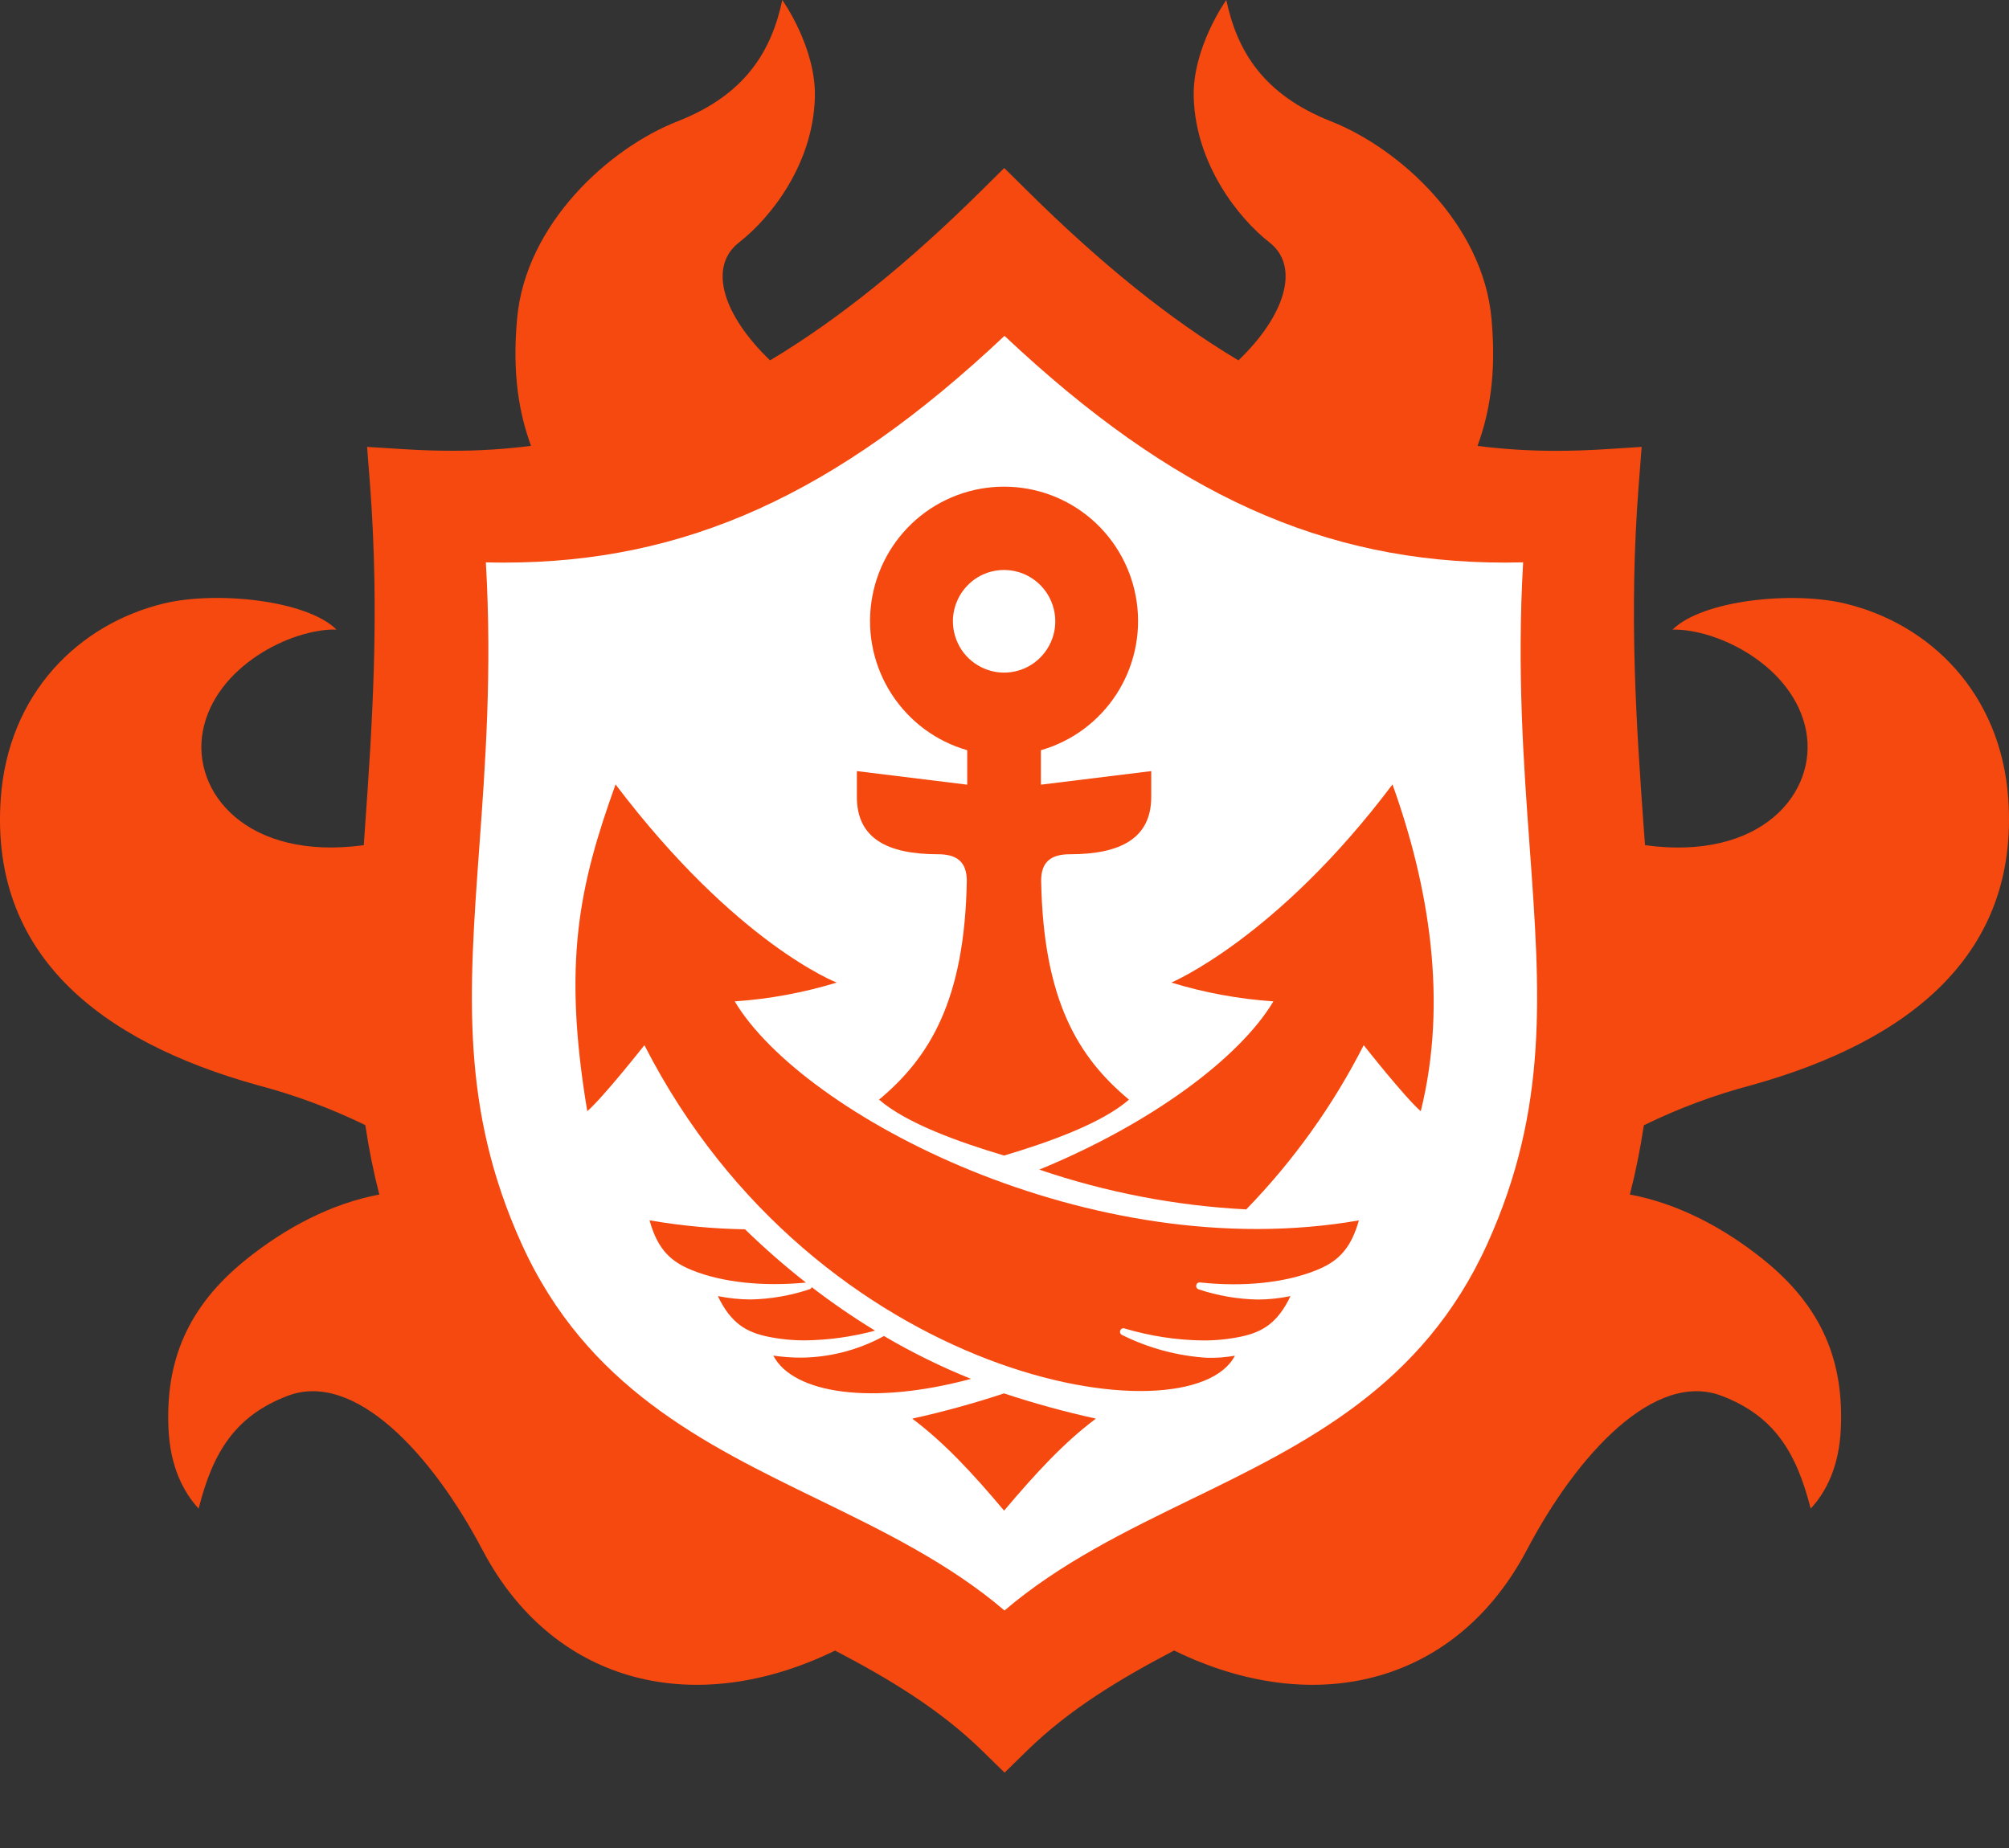<svg width="25" height="23" viewBox="0 0 25 23" fill="none" xmlns="http://www.w3.org/2000/svg">
<rect x="0" y="0" width="25" height="23" fill="#333333" stroke="none"/>
<g clip-path="url(#clip0_7_112)">
<path d="M21.795 13.506C23.765 12.957 25.125 11.876 24.991 9.943C24.9 8.631 24.02 7.764 22.954 7.51C22.306 7.356 21.189 7.467 20.813 7.836C21.383 7.825 22.322 8.296 22.475 9.095C22.621 9.861 21.924 10.719 20.471 10.519C20.465 10.44 20.46 10.362 20.453 10.283C20.366 9.056 20.266 7.66 20.392 6.038L20.429 5.562L19.961 5.592C19.757 5.604 19.557 5.611 19.365 5.611C19.038 5.611 18.711 5.591 18.386 5.55C18.529 5.159 18.625 4.672 18.56 3.964C18.453 2.783 17.41 1.844 16.563 1.51C15.717 1.176 15.394 0.632 15.26 0C15.26 0 14.832 0.598 14.855 1.222C14.883 2.048 15.412 2.717 15.797 3.017C16.183 3.317 15.991 3.93 15.411 4.485C14.555 3.974 13.694 3.277 12.781 2.372L12.497 2.091L12.213 2.372C11.3 3.276 10.439 3.972 9.583 4.485C9.003 3.929 8.803 3.324 9.197 3.017C9.591 2.71 10.114 2.048 10.14 1.222C10.162 0.598 9.735 0 9.735 0C9.601 0.632 9.278 1.179 8.431 1.51C7.585 1.841 6.542 2.781 6.435 3.964C6.37 4.672 6.466 5.159 6.608 5.549C6.284 5.59 5.957 5.611 5.63 5.61C5.438 5.61 5.238 5.604 5.035 5.591L4.568 5.562L4.605 6.037C4.727 7.662 4.629 9.057 4.543 10.287C4.537 10.365 4.532 10.441 4.527 10.519C3.073 10.717 2.378 9.86 2.525 9.095C2.678 8.297 3.617 7.824 4.187 7.835C3.812 7.467 2.694 7.355 2.046 7.509C0.98 7.764 0.1 8.631 0.009 9.943C-0.125 11.876 1.235 12.957 3.205 13.506C3.667 13.627 4.116 13.794 4.546 14.003C4.589 14.294 4.647 14.582 4.72 14.867C4.129 14.978 3.56 15.275 3.062 15.676C2.337 16.259 2.057 16.934 2.097 17.785C2.118 18.25 2.28 18.568 2.472 18.776C2.65 18.067 2.93 17.623 3.573 17.375C4.412 17.049 5.379 18.103 6.003 19.289C6.87 20.936 8.583 21.379 10.299 20.587L10.392 20.543C11.068 20.896 11.696 21.276 12.219 21.786L12.501 22.062L12.783 21.786C13.306 21.275 13.934 20.896 14.611 20.542C14.642 20.557 14.673 20.572 14.705 20.587C16.418 21.379 18.134 20.936 19.001 19.289C19.625 18.103 20.591 17.049 21.431 17.375C22.073 17.623 22.352 18.067 22.532 18.776C22.726 18.568 22.886 18.25 22.907 17.785C22.947 16.933 22.668 16.259 21.943 15.676C21.443 15.274 20.874 14.977 20.282 14.867C20.355 14.582 20.413 14.295 20.456 14.005C20.885 13.795 21.333 13.628 21.795 13.506Z" fill="#F54910"/>
<path d="M6.046 6.999C6.124 8.348 6.04 9.504 5.965 10.536C5.833 12.356 5.728 13.795 6.491 15.481C7.297 17.26 8.763 17.972 10.181 18.662C10.983 19.052 11.81 19.455 12.5 20.044C13.19 19.455 14.017 19.052 14.819 18.662C16.237 17.972 17.703 17.259 18.508 15.481C19.272 13.795 19.167 12.356 19.035 10.536C18.96 9.504 18.876 8.346 18.954 6.999C18.878 6.999 18.802 7.002 18.728 7.002C16.474 7.002 14.598 6.155 12.5 4.18C10.402 6.157 8.524 7.002 6.272 7.002C6.197 7.002 6.122 7.001 6.046 6.999Z" fill="white"/>
<path d="M11.352 17.656C11.752 17.957 12.096 18.327 12.495 18.801C12.895 18.328 13.237 17.957 13.637 17.656C13.251 17.571 12.87 17.467 12.494 17.342C12.12 17.466 11.738 17.571 11.352 17.656Z" fill="#F54910"/>
<path d="M10.889 16.561C10.617 16.395 10.354 16.214 10.101 16.02C10.099 16.026 10.095 16.032 10.091 16.036C10.086 16.041 10.08 16.044 10.074 16.046C9.837 16.125 9.59 16.168 9.34 16.173C9.203 16.172 9.067 16.158 8.933 16.131C9.097 16.475 9.293 16.58 9.551 16.635C9.706 16.667 9.864 16.683 10.023 16.682C10.316 16.678 10.607 16.637 10.889 16.561Z" fill="#F54910"/>
<path d="M10.029 15.963C9.765 15.756 9.512 15.534 9.271 15.3C8.873 15.293 8.475 15.256 8.083 15.188C8.187 15.567 8.364 15.708 8.612 15.809C8.99 15.961 9.493 16.014 10.029 15.963Z" fill="#F54910"/>
<path d="M11 16.628C10.684 16.801 10.329 16.894 9.968 16.897C9.853 16.897 9.738 16.888 9.623 16.872C9.868 17.343 10.847 17.495 12.083 17.161C11.709 17.011 11.347 16.832 11 16.628Z" fill="#F54910"/>
<path d="M9.143 12.463C9.573 12.434 9.999 12.355 10.412 12.229C10.412 12.229 9.166 11.751 7.66 9.763C7.206 11.025 6.999 11.977 7.308 13.83C7.511 13.653 8.019 13.008 8.019 13.008C10.165 17.208 14.813 17.943 15.367 16.873C15.253 16.893 15.138 16.902 15.022 16.899C14.653 16.876 14.292 16.779 13.961 16.614C13.951 16.609 13.944 16.601 13.94 16.59C13.936 16.581 13.936 16.57 13.94 16.559C13.944 16.549 13.951 16.541 13.96 16.536C13.97 16.531 13.981 16.53 13.991 16.533C14.309 16.628 14.638 16.679 14.97 16.683C15.128 16.684 15.286 16.668 15.441 16.636C15.7 16.581 15.895 16.475 16.059 16.131C15.925 16.159 15.789 16.173 15.652 16.174C15.402 16.169 15.153 16.126 14.915 16.047C14.905 16.043 14.896 16.036 14.891 16.027C14.885 16.018 14.884 16.007 14.886 15.996C14.888 15.986 14.893 15.976 14.902 15.969C14.91 15.963 14.921 15.96 14.932 15.961C15.477 16.02 15.994 15.965 16.38 15.809C16.628 15.709 16.804 15.567 16.91 15.189C13.577 15.769 9.98 13.87 9.143 12.463Z" fill="#F54910"/>
<path d="M11.674 10.632C11.907 10.632 12.029 10.726 12.031 10.96C12.005 12.458 11.563 13.165 10.939 13.686C11.277 13.979 11.927 14.213 12.495 14.382C13.062 14.213 13.712 13.979 14.049 13.686C13.424 13.165 12.983 12.46 12.956 10.96C12.956 10.726 13.079 10.632 13.314 10.632C13.95 10.632 14.326 10.43 14.326 9.917V9.597L12.953 9.766V9.337C13.34 9.226 13.673 8.979 13.893 8.64C14.112 8.302 14.202 7.896 14.146 7.497C14.09 7.097 13.892 6.732 13.589 6.467C13.285 6.202 12.897 6.057 12.495 6.057C12.092 6.057 11.704 6.202 11.4 6.467C11.097 6.732 10.899 7.097 10.843 7.497C10.787 7.896 10.877 8.302 11.096 8.64C11.316 8.979 11.649 9.226 12.036 9.337V9.766L10.663 9.597V9.917C10.662 10.431 11.037 10.632 11.674 10.632ZM12.495 7.094C12.621 7.094 12.744 7.131 12.849 7.202C12.954 7.272 13.035 7.372 13.083 7.488C13.132 7.605 13.144 7.734 13.12 7.857C13.095 7.981 13.034 8.095 12.945 8.184C12.856 8.274 12.742 8.335 12.619 8.359C12.495 8.384 12.367 8.371 12.251 8.322C12.135 8.274 12.035 8.192 11.965 8.087C11.896 7.982 11.858 7.858 11.858 7.732C11.858 7.648 11.875 7.565 11.907 7.488C11.939 7.41 11.986 7.34 12.045 7.281C12.104 7.221 12.174 7.174 12.252 7.142C12.329 7.11 12.412 7.094 12.495 7.094Z" fill="#F54910"/>
<path d="M17.328 9.763C15.888 11.678 14.576 12.229 14.576 12.229C14.989 12.355 15.415 12.434 15.846 12.463C15.43 13.161 14.337 13.98 12.933 14.557C13.764 14.84 14.631 15.007 15.508 15.052C16.095 14.448 16.588 13.759 16.97 13.008C16.97 13.008 17.477 13.653 17.68 13.83C18.02 12.459 17.782 11.025 17.328 9.763Z" fill="#F54910"/>
</g>
<defs>
<clipPath id="clip0_7_112">
<rect width="25" height="23" fill="white"/>
</clipPath>
</defs>
</svg>
